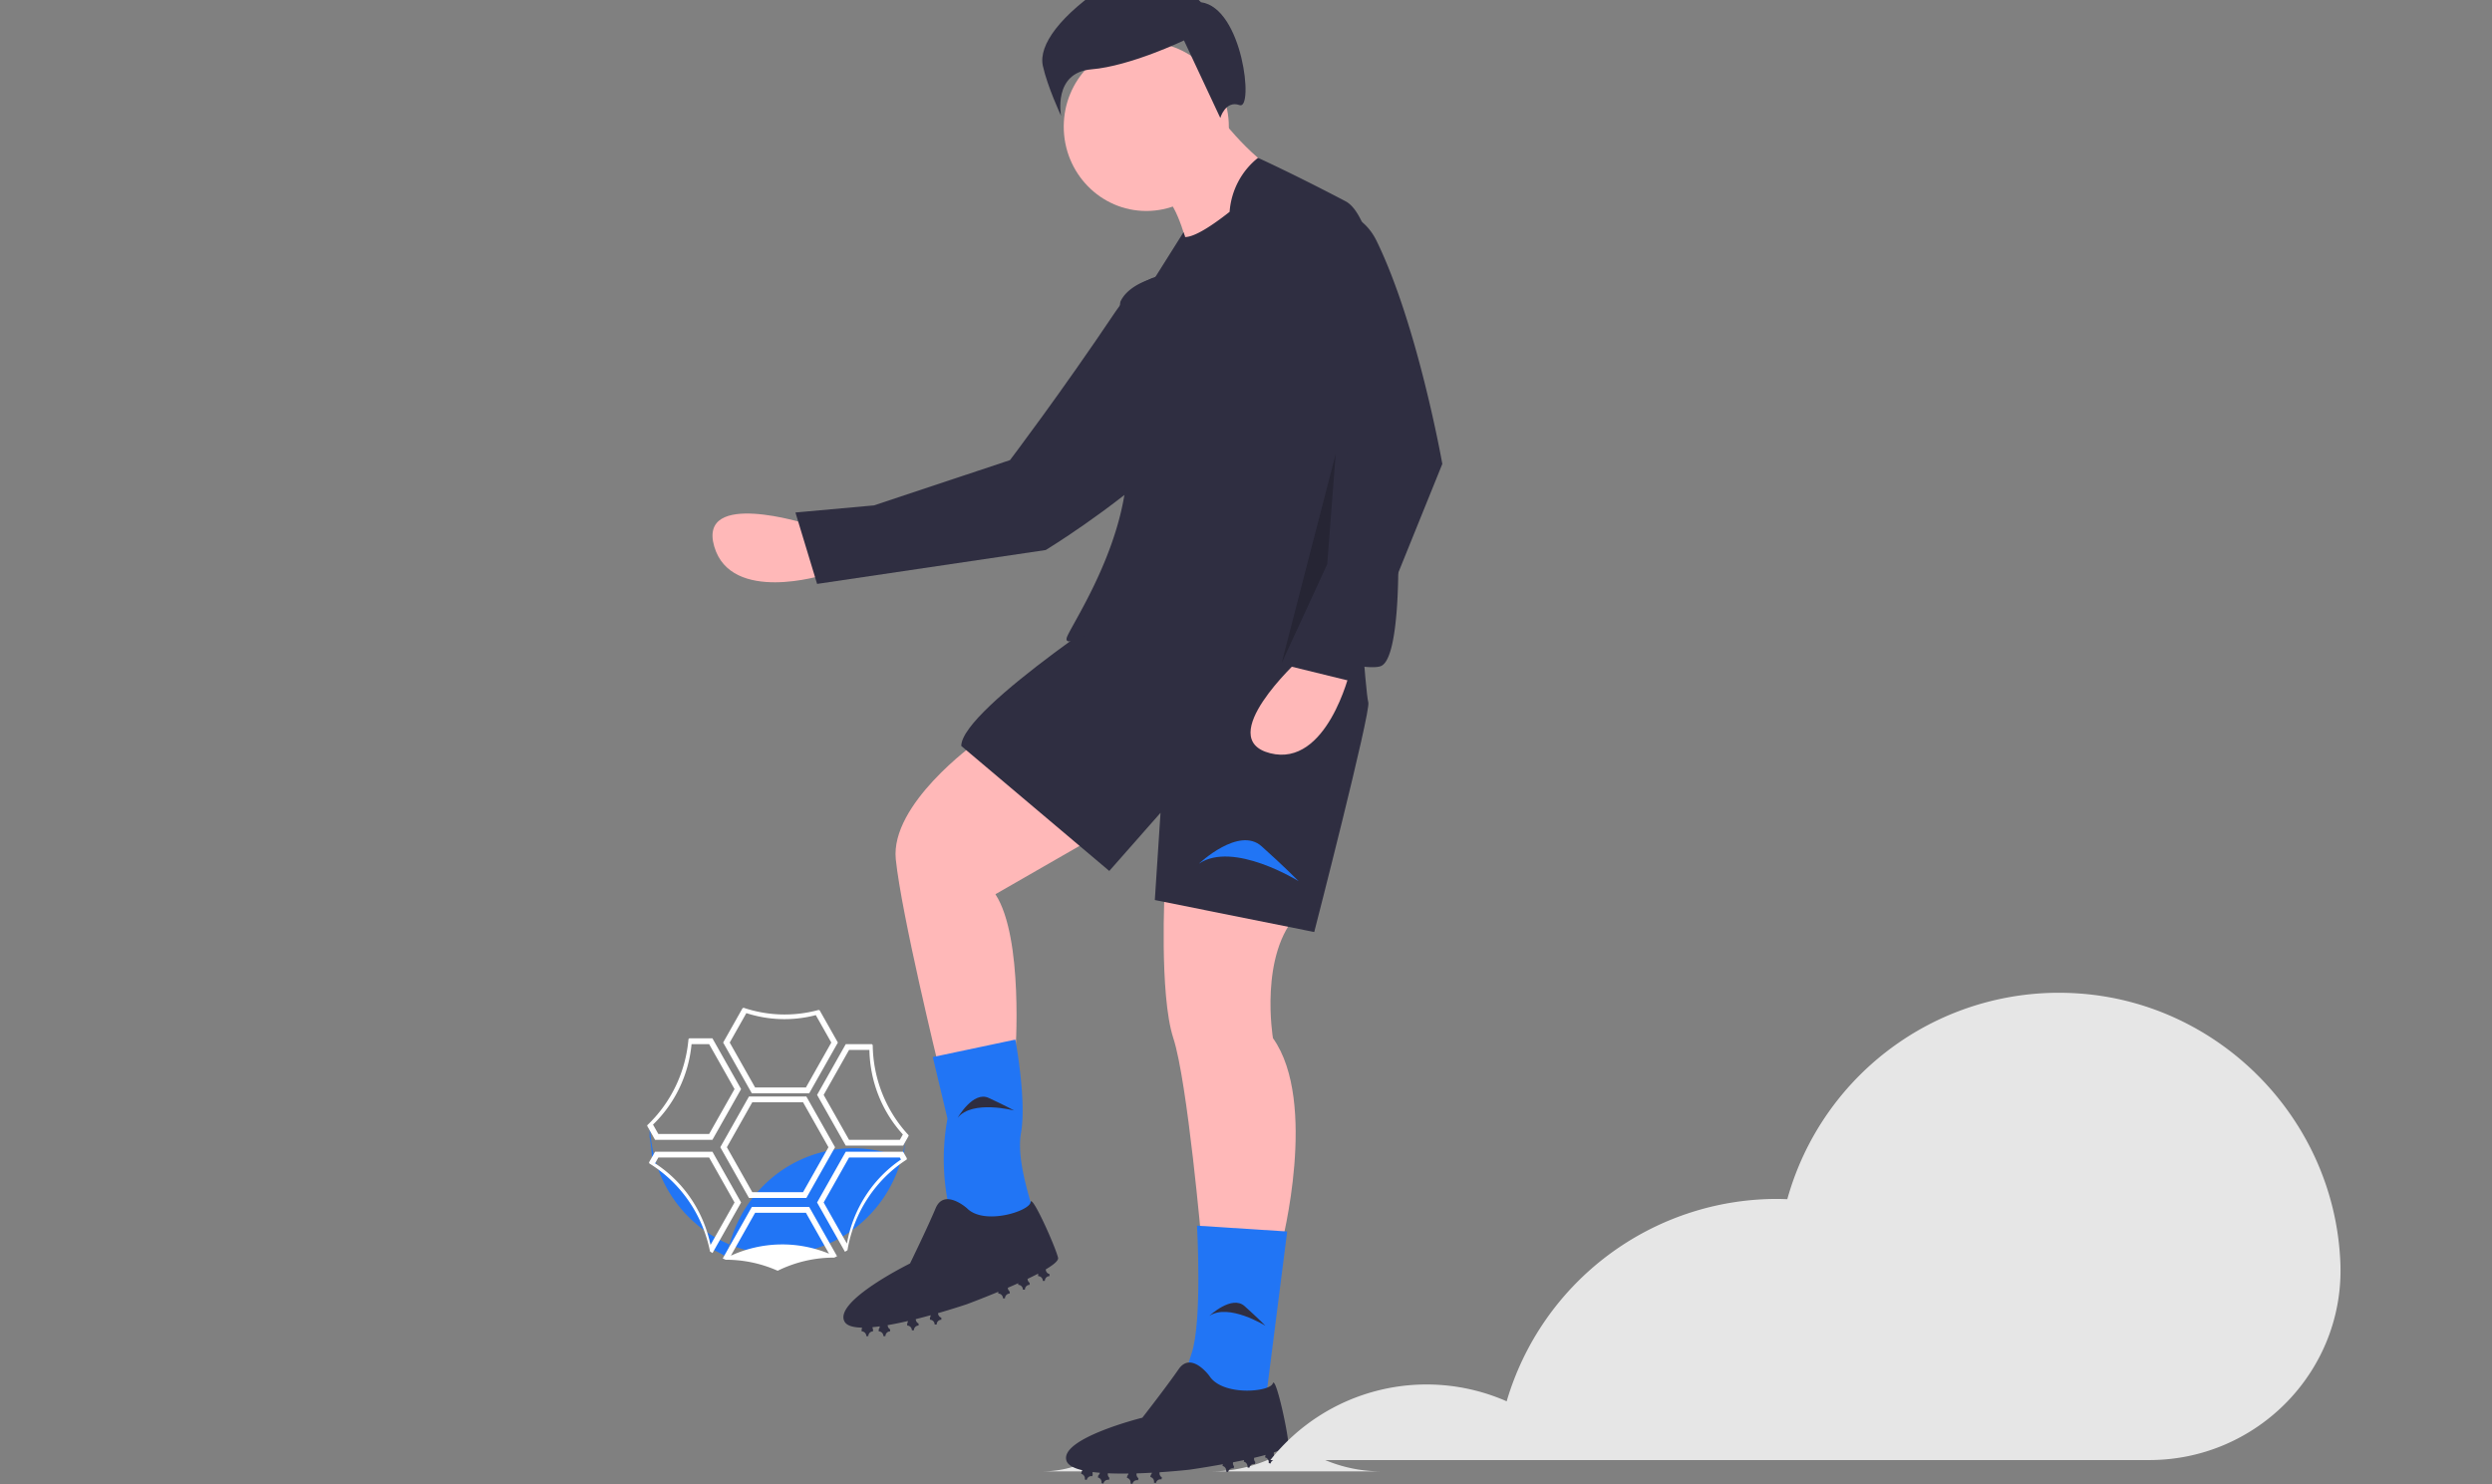 <?xml version="1.0" encoding="UTF-8" standalone="no"?>
<svg
   xmlns:dc="http://purl.org/dc/elements/1.1/"
   xmlns:cc="http://creativecommons.org/ns#"
   xmlns:rdf="http://www.w3.org/1999/02/22-rdf-syntax-ns#"
   xmlns:svg="http://www.w3.org/2000/svg"
   xmlns="http://www.w3.org/2000/svg"
   xmlns:sodipodi="http://sodipodi.sourceforge.net/DTD/sodipodi-0.dtd"
   xmlns:inkscape="http://www.inkscape.org/namespaces/inkscape"
   id="b19166cc-0fc2-4ad2-ab70-e750108f5605"
   data-name="Layer 1"
   width="856.974"
   height="510.427"
   viewBox="0 0 856.974 510.427"
   version="1.1"
   sodipodi:docname="abc15.svg"
   inkscape:version="1.0.1 (3bc2e813f5, 2020-09-07)">
  <rect x="0" y="0" width="856.974" height="510.427" fill="#808080" stroke="none"/>
  <defs
     id="defs73" />
  <sodipodi:namedview
     pagecolor="#ffffff"
     bordercolor="#666666"
     borderopacity="1"
     objecttolerance="10"
     gridtolerance="10"
     guidetolerance="10"
     inkscape:pageopacity="0"
     inkscape:pageshadow="2"
     inkscape:window-width="1600"
     inkscape:window-height="872"
     id="namedview71"
     showgrid="false"
     inkscape:zoom="0.655"
     inkscape:cx="431.16214"
     inkscape:cy="316.52247"
     inkscape:window-x="0"
     inkscape:window-y="0"
     inkscape:window-maximized="1"
     inkscape:current-layer="b19166cc-0fc2-4ad2-ab70-e750108f5605" />
  <title
     id="title2">junior_soccer</title>
  <path
     d="m 405.454,505.065 c 3.053,-3.939 7.079,3.896 11.106,1 h -22.317 c 4.543,2.577 8.089,-5.209 11.211,-1 z"
     fill="none"
     id="path4"
     style="stroke-width:1" />
  <path
     d="m 478.827,506.065 h -3.847 c 0.827,0.593 1.655,1.184 2.445,1.825 0.451,-0.622 0.932,-1.219 1.402,-1.825 z"
     fill="none"
     id="path6"
     style="stroke-width:1" />
  <path
     d="m 376.382,501.338 a 36.829,-37.624 0 0 0 -17.907,4.727 h 35.768 a 36.668,-37.46 0 0 0 -17.861,-4.727 z"
     fill="#e6e6e6"
     id="path8"
     style="stroke-width:1" />
  <path
     d="m 445.79,496.611 a 50.601,-51.693 0 0 0 -29.23,9.454 h 58.42 a 50.589,-51.681 0 0 0 -29.19,-9.454 z"
     fill="#e6e6e6"
     id="path10"
     style="stroke-width:1" />
  <path
     d="m 277.557,180.239 c 0,0 -37.721,-12.003 -31.93,7.745 5.791,19.749 37.563,9.773 37.563,9.773 z"
     fill="#ffb8b8"
     id="path16"
     style="stroke-width:1" />
  <path
     d="m 421.748,106.114 c 0,0 -19.331,-26.987 -38.113,1.029 -18.818,28.071 -36.314,51.115 -36.314,51.115 l -46.737,15.568 -27.039,2.451 7.449,24.558 78.617,-11.651 c 0,0 87.526,-53.114 62.137,-83.069 z"
     fill="#2f2e41"
     id="path18"
     style="stroke-width:1" />
  <path
     d="m 335.464,255.565 c 0,0 -29.366,21 -27.409,40 1.958,19 14.683,71 14.683,71 l 26.43,-4 c 0,0 2.937,-40 -6.852,-55 l 46.986,-27 z"
     fill="#ffb8b8"
     id="path20"
     style="stroke-width:1" />
  <path
     d="m 400.559,305.065 c 0,0 -1.958,37 2.937,52 4.894,15 9.789,71 9.789,71 h 27.409 c 0,0 12.725,-49 -2.937,-71 0,0 -4.894,-29 8.81,-43 z"
     fill="#ffb8b8"
     id="path22"
     style="stroke-width:1" />
  <path
     d="m 394.197,202.565 c 0,0 -63.627,41 -63.627,54 l 50.902,43 17.62,-20 -1.958,30 54.817,11 c 0,0 19.578,-76 18.599,-79 -0.979,-3 -3.916,-47 -3.916,-47 z"
     fill="#2f2e41"
     id="path24"
     style="stroke-width:1" />
  <path
     d="m 349.168,357.565 -28.387,6 5.044,21.182 a 74.043,-75.641 0 0 1 0.83,31.818 v 0 c 0,0 29.366,8 29.366,4 0,-4 -6.852,-20 -4.894,-31 1.958,-11 -1.958,-32 -1.958,-32 z"
     fill="#2175f5"
     id="path26"
     style="stroke-width:1" />
  <path
     d="m 363.851,432.565 c -0.979,-4 -9.112,-22.136 -9.45,-19.068 -0.339,3.068 -16,8.068 -21.874,2.068 0,0 -7.831,-7 -10.768,0 -2.937,7 -8.81,19 -8.81,19 0,0 -26.43,13 -22.514,20 0.792,1.416 2.986,2.013 5.982,2.065 a 1.599,-1.633 0 0 0 -0.108,0.58 v 0.709 a 1.611,-1.646 0 0 0 1.611,1.646 h 0.694 a 1.611,-1.646 0 0 0 1.611,-1.646 v -0.709 a 1.594,-1.628 0 0 0 -0.176,-0.733 c 0.801,-0.072 1.631,-0.166 2.485,-0.281 a 1.596,-1.63 0 0 0 -0.351,1.014 v 0.709 a 1.611,-1.646 0 0 0 1.611,1.646 h 0.694 a 1.611,-1.646 0 0 0 1.611,-1.646 v -0.709 a 1.604,-1.638 0 0 0 -0.833,-1.433 c 2.253,-0.384 4.605,-0.873 6.943,-1.415 a 1.596,-1.631 0 0 0 -0.236,0.847 v 0.709 a 1.611,-1.646 0 0 0 1.611,1.646 h 0.694 a 1.611,-1.646 0 0 0 1.611,-1.646 v -0.709 a 1.609,-1.644 0 0 0 -0.958,-1.502 c 1.754,-0.437 3.473,-0.892 5.109,-1.344 a 1.596,-1.631 0 0 0 -0.235,0.845 v 0.709 a 1.611,-1.646 0 0 0 1.611,1.646 h 0.694 a 1.611,-1.646 0 0 0 1.611,-1.646 v -0.709 a 1.605,-1.64 0 0 0 -1.133,-1.563 c 5.749,-1.654 9.943,-3.082 9.943,-3.082 0,0 4.87,-1.81 10.768,-4.256 v 0.611 a 1.611,-1.646 0 0 0 1.611,1.646 h 0.694 a 1.611,-1.646 0 0 0 1.611,-1.646 v -0.709 a 1.602,-1.636 0 0 0 -0.623,-1.291 c 1.184,-0.508 2.378,-1.031 3.56,-1.563 v 0.563 a 1.611,-1.646 0 0 0 1.611,1.646 h 0.694 a 1.611,-1.646 0 0 0 1.611,-1.646 v -0.709 a 1.607,-1.642 0 0 0 -0.689,-1.347 c 1.277,-0.609 2.508,-1.217 3.642,-1.813 -0.005,0.053 -0.016,0.105 -0.016,0.16 v 0.709 a 1.611,-1.646 0 0 0 1.611,1.646 h 0.694 a 1.611,-1.646 0 0 0 1.611,-1.646 v -0.709 a 1.611,-1.646 0 0 0 -1.289,-1.612 c 2.737,-1.624 4.463,-3.064 4.226,-4.033 z"
     fill="#2f2e41"
     id="path28"
     style="stroke-width:1" />
  <path
     d="m 442.651,423.565 -31.011,-2 c 0,0 1.879,33 -1.88,44 -3.759,11 -1.879,15 -1.879,15 l 27.252,2 z"
     fill="#2175f5"
     id="path30"
     style="stroke-width:1" />
  <path
     d="m 443.033,496.5 c -0.141,-4.121 -4.394,-23.59 -5.351,-20.662 -0.957,2.928 -17.296,4.482 -21.815,-2.637 0,0 -6.23,-8.514 -10.531,-2.294 -4.301,6.221 -12.494,16.706 -12.494,16.706 0,0 -28.502,7.085 -26.101,14.765 0.485,1.553 2.51,2.605 5.429,3.294 a 1.599,-1.634 0 0 0 -0.224,0.544 l -0.145,0.693 a 1.611,-1.646 0 0 0 1.24,1.953 l 0.678,0.148 a 1.611,-1.646 0 0 0 1.911,-1.266 l 0.145,-0.693 a 1.594,-1.628 0 0 0 -0.022,-0.755 c 0.798,0.1 1.629,0.185 2.488,0.254 a 1.596,-1.63 0 0 0 -0.551,0.917 l -0.145,0.693 a 1.611,-1.646 0 0 0 1.24,1.953 l 0.678,0.148 a 1.611,-1.646 0 0 0 1.911,-1.266 l 0.145,-0.693 a 1.604,-1.638 0 0 0 -0.522,-1.579 c 2.282,0.104 4.682,0.127 7.079,0.095 a 1.596,-1.631 0 0 0 -0.404,0.778 l -0.145,0.693 a 1.611,-1.646 0 0 0 1.24,1.953 l 0.678,0.148 a 1.611,-1.646 0 0 0 1.911,-1.266 l 0.145,-0.693 a 1.609,-1.644 0 0 0 -0.63,-1.673 c 1.804,-0.054 3.578,-0.133 5.271,-0.226 a 1.596,-1.631 0 0 0 -0.403,0.777 l -0.145,0.693 a 1.611,-1.646 0 0 0 1.24,1.953 l 0.678,0.148 a 1.611,-1.646 0 0 0 1.911,-1.266 l 0.145,-0.693 a 1.605,-1.64 0 0 0 -0.789,-1.77 c 5.96,-0.393 10.353,-0.897 10.353,-0.897 0,0 5.133,-0.733 11.4,-1.869 l -0.125,0.597 a 1.611,-1.646 0 0 0 1.24,1.953 l 0.678,0.148 a 1.611,-1.646 0 0 0 1.911,-1.266 l 0.145,-0.693 a 1.602,-1.636 0 0 0 -0.346,-1.395 c 1.262,-0.245 2.537,-0.502 3.8,-0.77 l -0.115,0.55 a 1.611,-1.646 0 0 0 1.24,1.953 l 0.678,0.148 a 1.611,-1.646 0 0 0 1.911,-1.266 l 0.145,-0.693 a 1.607,-1.642 0 0 0 -0.399,-1.464 c 1.374,-0.323 2.701,-0.656 3.932,-0.997 -0.016,0.051 -0.037,0.099 -0.048,0.153 l -0.145,0.693 a 1.611,-1.646 0 0 0 1.24,1.953 l 0.678,0.148 a 1.611,-1.646 0 0 0 1.911,-1.266 l 0.145,-0.693 a 1.611,-1.646 0 0 0 -0.932,-1.852 c 3.008,-1.005 4.99,-2.046 4.956,-3.044 z"
     fill="#2f2e41"
     id="path32"
     style="stroke-width:1" />
  <ellipse
     cx="394.197"
     cy="43.565"
     fill="#ffb8b8"
     id="circle34"
     style="stroke-width:1"
     rx="28.387"
     ry="29" />
  <path
     d="m 419.648,40.565 c 0,0 15.662,20 23.493,19 l -34.261,27 c 0,0 -3.915,-17 -8.81,-19 -4.894,-2 19.578,-27 19.578,-27 z"
     fill="#ffb8b8"
     id="path36"
     style="stroke-width:1" />
  <path
     d="m 480.827,189.065 c 0,0 -0.002,-110.346 -18.122,-119.852 -18.109,-9.5 -30.088,-14.922 -30.088,-14.922 v 0 a 25.409,-25.958 0 0 1 -9.769,18.567 c -6.004,4.736 -11.987,8.663 -15.328,8.675 l -0.108,-0.468 -0.408,-1.189 -9.871,15.689 c 0,0 -8.81,2 -11.747,8 -1.589,3.246 5.903,35.923 1.468,65.5 -3.763,25.094 -19.618,47.746 -20.067,50.5 -0.76,4.655 18.511,-7.542 27.189,-13.244 0.128,0.146 0.22,0.244 0.22,0.244 0,0 -4.894,2 4.894,-1 5.546,-1.7 13.29,-1.794 18.963,-1.557 -0.007,1.737 0.033,3.118 0.125,4.057 0.979,10 49.923,24 56.775,21 6.852,-3 5.873,-40 5.873,-40 z"
     fill="#2f2e41"
     id="path38"
     style="stroke-width:1" />
  <path
     d="m 446.567,227.065 c 0,0 -29.366,27 -9.789,32 19.578,5 27.409,-28 27.409,-28 z"
     fill="#ffb8b8"
     id="path40"
     style="stroke-width:1" />
  <path
     d="m 412.306,297.065 c 0,0 13.704,-13 21.535,-6 7.831,7 12.725,12 12.725,12 0,0 -22.514,-14 -34.261,-6 z"
     fill="#2175f5"
     id="path42"
     style="stroke-width:1" />
  <path
     d="m 415.866,452.614 c 0,0 7.724,-7.327 12.138,-3.382 4.414,3.945 7.172,6.764 7.172,6.764 0,0 -12.69,-7.891 -19.311,-3.382 z"
     fill="#2f2e41"
     id="path44"
     style="stroke-width:1" />
  <path
     d="m 329.329,384.459 c 0,0 5.302,-9.307 10.649,-6.844 5.347,2.462 8.789,4.338 8.789,4.338 0,0 -14.389,-3.776 -19.438,2.506 z"
     fill="#2f2e41"
     id="path46"
     style="stroke-width:1" />
  <path
     d="m 473.431,82.934 c -9.703,-19.926 -39.228,-9.058 -34.43,12.651 q 0.107,0.485 0.225,0.98 a 193.183,-197.351 0 0 0 24.472,58 l -10.768,49 -11.746,25 24.472,6 30.345,-75 c 0,0 -8.37,-47.473 -22.569,-76.631 z"
     fill="#2f2e41"
     id="path48"
     style="stroke-width:1" />
  <polygon
     points="469,156.065 450,228.065 466,194.065 "
     opacity="0.2"
     id="polygon50"
     transform="matrix(0.979,0,0,1,0.198,4.8601001e-6)"
     style="stroke-width:1.011" />
  <path
     d="m 311.482,391.065 a 44.936,-45.906 0 0 1 -0.617,7.56 v 0.01 a 44.061,-45.011 0 0 1 -60.925,33.73 h -0.01 a 42.976,-43.903 0 0 1 -5.257,-2.77 44.115,-45.067 0 0 1 -20.439,-29.65 44.594,-45.556 0 0 1 -0.852,-8.88 c 0,-1.36 0.059,-2.71 0.176,-4.04 v -0.01 a 44.048,-44.998 0 0 1 87.913,3.43 v 0.01 c 0.01,0.21 0.01,0.4 0.01,0.61 z"
     fill="#2175f5"
     id="path54"
     style="stroke-width:1" />
  <path
     d="M 278.275,376.035 H 258.547 l -9.865,-17.45 6.691,-11.848 0.391,-0.107 a 45.18,-46.155 0 0 1 25.747,0.735 l 0.355,0.12 6.274,11.1 z m -18.599,-2 h 17.469 l 8.734,-15.45 -5.334,-9.438 a 43.418,-44.355 0 0 0 -23.883,-0.691 l -5.719,10.129 z"
     fill="#ffffff"
     id="path56"
     style="stroke-width:1" />
  <path
     d="m 277.296,412.036 h -19.729 l -9.865,-17.454 9.865,-17.454 h 19.729 l 9.865,17.454 z m -18.599,-2 h 17.469 l 8.734,-15.454 -8.734,-15.454 H 258.698 l -8.734,15.454 z"
     fill="#ffffff"
     id="path58"
     style="stroke-width:1" />
  <path
     d="m 267.432,437.065 a 44.62,-45.582 0 0 1 -17.883,-3.783 l -1.006,-0.446 10.003,-17.711 h 19.729 l 9.581,16.955 -0.952,0.467 a 44.61,-45.572 0 0 1 -19.473,4.519 z m -16.09,-5.184 a 43.118,-44.048 0 0 0 33.757,-0.682 l -7.954,-14.075 h -17.468 z"
     fill="#ffffff"
     id="path60"
     style="stroke-width:1" />
  <path
     d="m 310.578,394.035 h -19.729 l -9.865,-17.45 9.864,-17.46 h 8.983 l 0.29,0.312 a 44.813,-45.78 0 0 1 12.329,30.996 v 0.29 z m -18.599,-2 h 17.469 l 1.041,-1.841 a 42.854,-43.779 0 0 0 -11.501,-29.069 h -7.008 l -8.734,15.46 z"
     fill="#ffffff"
     id="path62"
     style="stroke-width:1" />
  <path
     d="m 290.578,430.547 -9.593,-16.962 9.864,-17.46 h 19.728 l 1.267,2.23 -0.014,0.447 A 45.122,-46.096 0 0 1 291.438,429.991 Z m -7.332,-16.962 8.002,14.148 a 43.159,-44.09 0 0 0 18.593,-28.919 l -0.392,-0.689 h -17.469 z"
     fill="#ffffff"
     id="path64"
     style="stroke-width:1" />
  <path
     d="m 245.022,430.978 -0.855,-0.527 a 45.141,-46.115 0 0 1 -20.892,-30.31 l -0.072,-0.37 2.063,-3.646 h 19.729 l 9.864,17.46 z m -19.753,-30.862 a 43.18,-44.112 0 0 0 19.063,28.086 l 8.266,-14.617 -8.734,-15.46 h -17.468 z"
     fill="#ffffff"
     id="path66"
     style="stroke-width:1" />
  <path
     d="M 244.993,392.035 H 225.265 L 222.58,387.294 v -0.269 a 44.893,-45.861 0 0 1 14.183,-29.633 l 0.282,-0.268 h 7.949 l 9.864,17.46 z m -18.599,-2 h 17.469 l 8.734,-15.45 -8.734,-15.46 h -6.046 a 42.893,-43.818 0 0 0 -13.255,27.674 z"
     fill="#ffffff"
     id="path68"
     style="stroke-width:1" />
  <path
     d="m 804.758,432.886 c -2.67,-48.412 -41.566,-87.883 -89.938,-91.191 a 96.924,96.924 0 0 0 -100.186,70.761 c -1.174,-0.042 -2.347,-0.089 -3.531,-0.089 a 96.926,96.926 0 0 0 -92.976,69.6 68.484,68.484 0 0 0 -81.262,20.213 h 302.273 c 37.136,0 67.204,-30.759 65.69,-67.864 q -0.029,-0.714 -0.069,-1.429 z"
     fill="#e6e6e6"
     id="path12" />
  <path
     d="m 413.001,0.76 c 0,0 -16.03,-16.876 -32.165,-6.248 -16.135,10.628 -23.79,20.952 -22.208,28.141 1.582,7.189 6.264,17.188 6.264,17.188 0,0 -2.91,-14.893 10.45,-15.995 13.36,-1.102 31.819,-9.944 31.819,-9.944 l 12.486,26.664 c 0,0 1.765,-6.179 6.659,-4.407 4.894,1.772 1.1,-33.422 -13.305,-35.399 z"
     fill="#2f2e41"
     id="path52" />
</svg>
